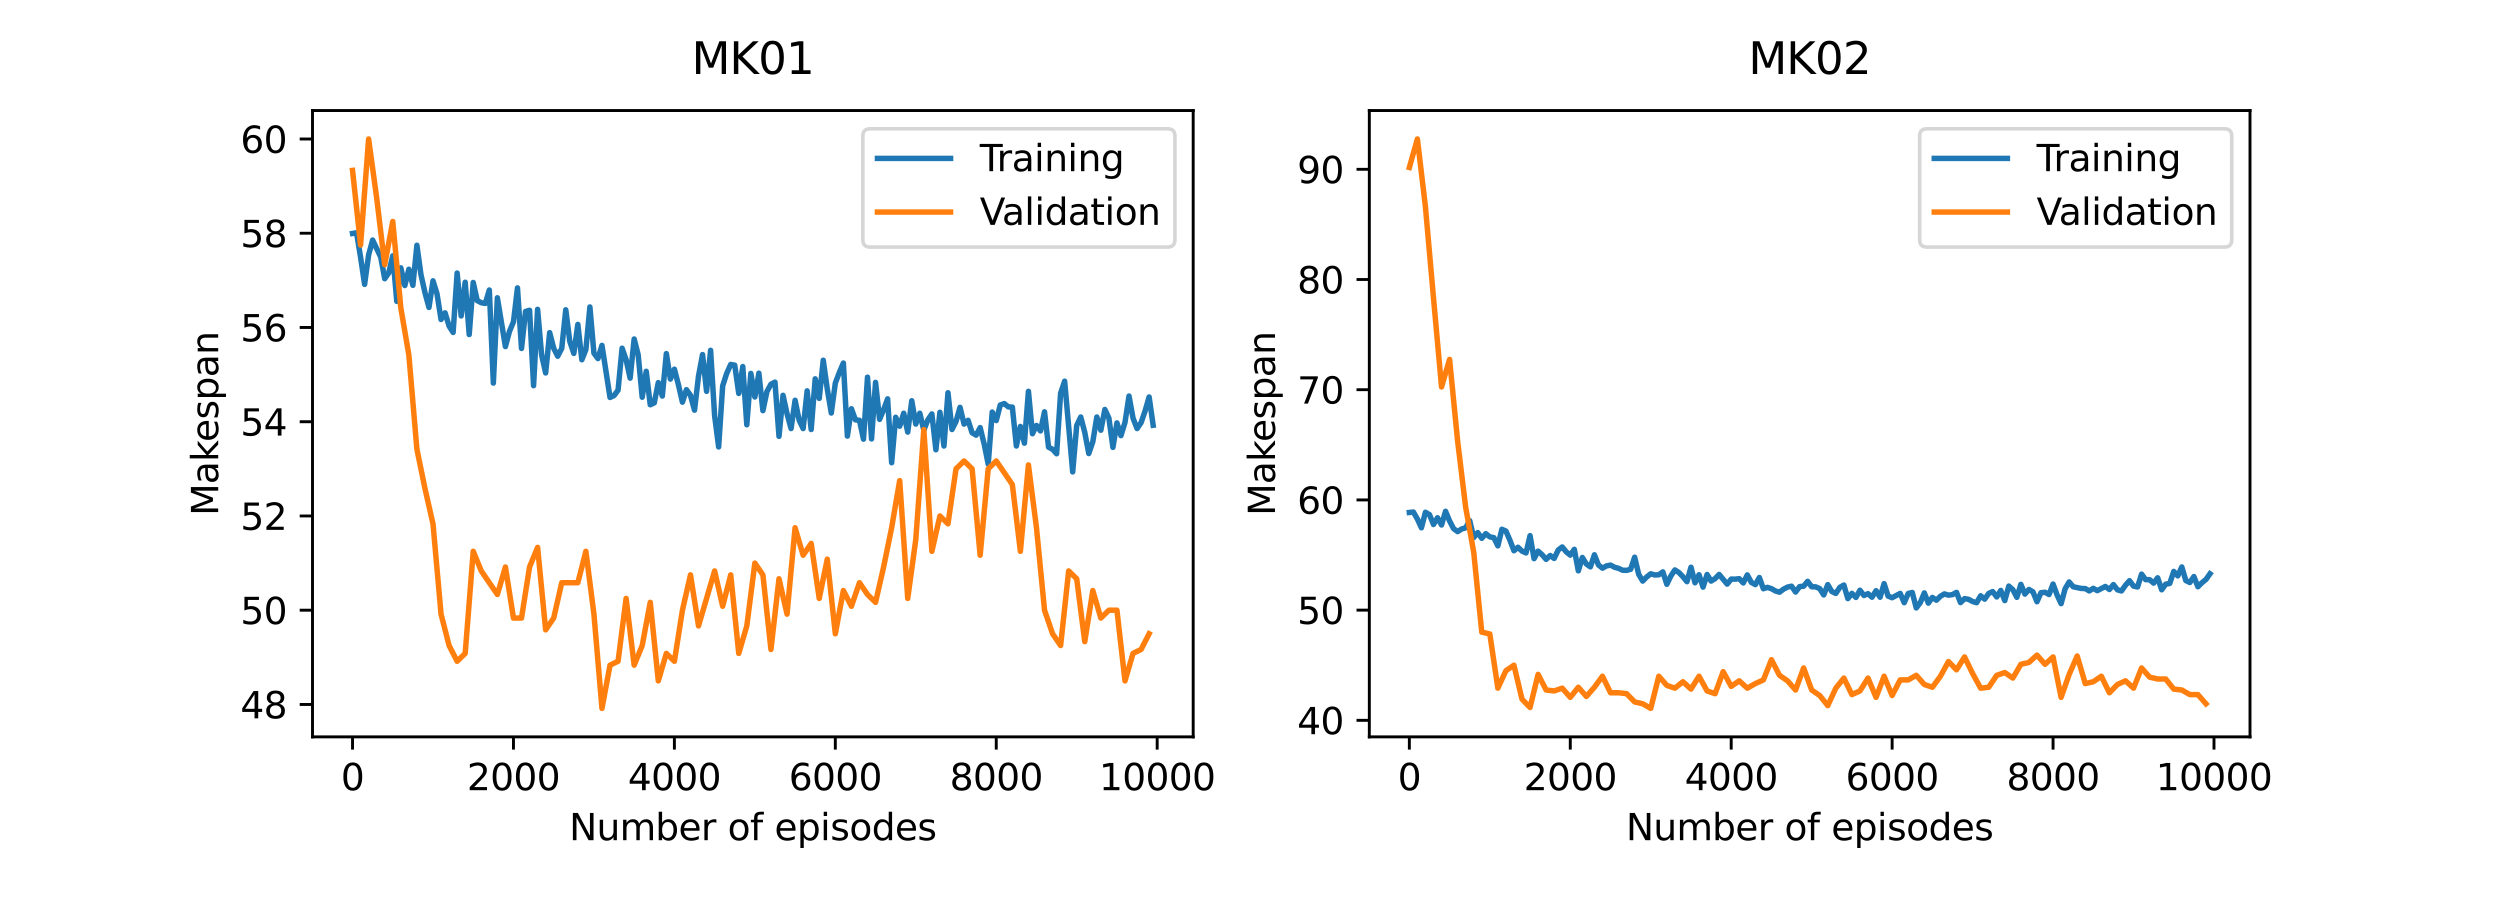 <?xml version="1.0" encoding="utf-8" standalone="no"?>
<!DOCTYPE svg PUBLIC "-//W3C//DTD SVG 1.1//EN"
  "http://www.w3.org/Graphics/SVG/1.1/DTD/svg11.dtd">
<svg xmlns:xlink="http://www.w3.org/1999/xlink" width="684pt" height="252pt" viewBox="0 0 684 252" xmlns="http://www.w3.org/2000/svg" version="1.1">
 <defs>
  <style type="text/css">*{stroke-linejoin: round; stroke-linecap: butt}</style>
 </defs>
 <g id="figure_1">
  <g id="patch_1">
   <path d="M 0 252 
L 684 252 
L 684 0 
L 0 0 
z
" style="fill: #ffffff"/>
  </g>
  <g id="axes_1">
   <g id="patch_2">
    <path d="M 85.5 201.6 
L 326.455 201.6 
L 326.455 30.24 
L 85.5 30.24 
z
" style="fill: #ffffff"/>
   </g>
   <g id="matplotlib.axis_1">
    <g id="xtick_1">
     <g id="line2d_1">
      <defs>
       <path id="me120a523eb" d="M 0 0 
L 0 3.5 
" style="stroke: #000000; stroke-width: 0.8"/>
      </defs>
      <g>
       <use xlink:href="#me120a523eb" x="96.452" y="201.6" style="stroke: #000000; stroke-width: 0.8"/>
      </g>
     </g>
     <g id="text_1">
      <!-- 0 -->
      <g transform="translate(93.271 216.198)scale(0.1 -0.1)">
       <defs>
        <path id="DejaVuSans-30" d="M 2034 4250 
Q 1547 4250 1301 3770 
Q 1056 3291 1056 2328 
Q 1056 1369 1301 889 
Q 1547 409 2034 409 
Q 2525 409 2770 889 
Q 3016 1369 3016 2328 
Q 3016 3291 2770 3770 
Q 2525 4250 2034 4250 
z
M 2034 4750 
Q 2819 4750 3233 4129 
Q 3647 3509 3647 2328 
Q 3647 1150 3233 529 
Q 2819 -91 2034 -91 
Q 1250 -91 836 529 
Q 422 1150 422 2328 
Q 422 3509 836 4129 
Q 1250 4750 2034 4750 
z
" transform="scale(0.016)"/>
       </defs>
       <use xlink:href="#DejaVuSans-30"/>
      </g>
     </g>
    </g>
    <g id="xtick_2">
     <g id="line2d_2">
      <g>
       <use xlink:href="#me120a523eb" x="140.483" y="201.6" style="stroke: #000000; stroke-width: 0.8"/>
      </g>
     </g>
     <g id="text_2">
      <!-- 2000 -->
      <g transform="translate(127.758 216.198)scale(0.1 -0.1)">
       <defs>
        <path id="DejaVuSans-32" d="M 1228 531 
L 3431 531 
L 3431 0 
L 469 0 
L 469 531 
Q 828 903 1448 1529 
Q 2069 2156 2228 2338 
Q 2531 2678 2651 2914 
Q 2772 3150 2772 3378 
Q 2772 3750 2511 3984 
Q 2250 4219 1831 4219 
Q 1534 4219 1204 4116 
Q 875 4013 500 3803 
L 500 4441 
Q 881 4594 1212 4672 
Q 1544 4750 1819 4750 
Q 2544 4750 2975 4387 
Q 3406 4025 3406 3419 
Q 3406 3131 3298 2873 
Q 3191 2616 2906 2266 
Q 2828 2175 2409 1742 
Q 1991 1309 1228 531 
z
" transform="scale(0.016)"/>
       </defs>
       <use xlink:href="#DejaVuSans-32"/>
       <use xlink:href="#DejaVuSans-30" x="63.623"/>
       <use xlink:href="#DejaVuSans-30" x="127.246"/>
       <use xlink:href="#DejaVuSans-30" x="190.869"/>
      </g>
     </g>
    </g>
    <g id="xtick_3">
     <g id="line2d_3">
      <g>
       <use xlink:href="#me120a523eb" x="184.513" y="201.6" style="stroke: #000000; stroke-width: 0.8"/>
      </g>
     </g>
     <g id="text_3">
      <!-- 4000 -->
      <g transform="translate(171.788 216.198)scale(0.1 -0.1)">
       <defs>
        <path id="DejaVuSans-34" d="M 2419 4116 
L 825 1625 
L 2419 1625 
L 2419 4116 
z
M 2253 4666 
L 3047 4666 
L 3047 1625 
L 3713 1625 
L 3713 1100 
L 3047 1100 
L 3047 0 
L 2419 0 
L 2419 1100 
L 313 1100 
L 313 1709 
L 2253 4666 
z
" transform="scale(0.016)"/>
       </defs>
       <use xlink:href="#DejaVuSans-34"/>
       <use xlink:href="#DejaVuSans-30" x="63.623"/>
       <use xlink:href="#DejaVuSans-30" x="127.246"/>
       <use xlink:href="#DejaVuSans-30" x="190.869"/>
      </g>
     </g>
    </g>
    <g id="xtick_4">
     <g id="line2d_4">
      <g>
       <use xlink:href="#me120a523eb" x="228.543" y="201.6" style="stroke: #000000; stroke-width: 0.8"/>
      </g>
     </g>
     <g id="text_4">
      <!-- 6000 -->
      <g transform="translate(215.818 216.198)scale(0.1 -0.1)">
       <defs>
        <path id="DejaVuSans-36" d="M 2113 2584 
Q 1688 2584 1439 2293 
Q 1191 2003 1191 1497 
Q 1191 994 1439 701 
Q 1688 409 2113 409 
Q 2538 409 2786 701 
Q 3034 994 3034 1497 
Q 3034 2003 2786 2293 
Q 2538 2584 2113 2584 
z
M 3366 4563 
L 3366 3988 
Q 3128 4100 2886 4159 
Q 2644 4219 2406 4219 
Q 1781 4219 1451 3797 
Q 1122 3375 1075 2522 
Q 1259 2794 1537 2939 
Q 1816 3084 2150 3084 
Q 2853 3084 3261 2657 
Q 3669 2231 3669 1497 
Q 3669 778 3244 343 
Q 2819 -91 2113 -91 
Q 1303 -91 875 529 
Q 447 1150 447 2328 
Q 447 3434 972 4092 
Q 1497 4750 2381 4750 
Q 2619 4750 2861 4703 
Q 3103 4656 3366 4563 
z
" transform="scale(0.016)"/>
       </defs>
       <use xlink:href="#DejaVuSans-36"/>
       <use xlink:href="#DejaVuSans-30" x="63.623"/>
       <use xlink:href="#DejaVuSans-30" x="127.246"/>
       <use xlink:href="#DejaVuSans-30" x="190.869"/>
      </g>
     </g>
    </g>
    <g id="xtick_5">
     <g id="line2d_5">
      <g>
       <use xlink:href="#me120a523eb" x="272.573" y="201.6" style="stroke: #000000; stroke-width: 0.8"/>
      </g>
     </g>
     <g id="text_5">
      <!-- 8000 -->
      <g transform="translate(259.848 216.198)scale(0.1 -0.1)">
       <defs>
        <path id="DejaVuSans-38" d="M 2034 2216 
Q 1584 2216 1326 1975 
Q 1069 1734 1069 1313 
Q 1069 891 1326 650 
Q 1584 409 2034 409 
Q 2484 409 2743 651 
Q 3003 894 3003 1313 
Q 3003 1734 2745 1975 
Q 2488 2216 2034 2216 
z
M 1403 2484 
Q 997 2584 770 2862 
Q 544 3141 544 3541 
Q 544 4100 942 4425 
Q 1341 4750 2034 4750 
Q 2731 4750 3128 4425 
Q 3525 4100 3525 3541 
Q 3525 3141 3298 2862 
Q 3072 2584 2669 2484 
Q 3125 2378 3379 2068 
Q 3634 1759 3634 1313 
Q 3634 634 3220 271 
Q 2806 -91 2034 -91 
Q 1263 -91 848 271 
Q 434 634 434 1313 
Q 434 1759 690 2068 
Q 947 2378 1403 2484 
z
M 1172 3481 
Q 1172 3119 1398 2916 
Q 1625 2713 2034 2713 
Q 2441 2713 2670 2916 
Q 2900 3119 2900 3481 
Q 2900 3844 2670 4047 
Q 2441 4250 2034 4250 
Q 1625 4250 1398 4047 
Q 1172 3844 1172 3481 
z
" transform="scale(0.016)"/>
       </defs>
       <use xlink:href="#DejaVuSans-38"/>
       <use xlink:href="#DejaVuSans-30" x="63.623"/>
       <use xlink:href="#DejaVuSans-30" x="127.246"/>
       <use xlink:href="#DejaVuSans-30" x="190.869"/>
      </g>
     </g>
    </g>
    <g id="xtick_6">
     <g id="line2d_6">
      <g>
       <use xlink:href="#me120a523eb" x="316.603" y="201.6" style="stroke: #000000; stroke-width: 0.8"/>
      </g>
     </g>
     <g id="text_6">
      <!-- 10000 -->
      <g transform="translate(300.697 216.198)scale(0.1 -0.1)">
       <defs>
        <path id="DejaVuSans-31" d="M 794 531 
L 1825 531 
L 1825 4091 
L 703 3866 
L 703 4441 
L 1819 4666 
L 2450 4666 
L 2450 531 
L 3481 531 
L 3481 0 
L 794 0 
L 794 531 
z
" transform="scale(0.016)"/>
       </defs>
       <use xlink:href="#DejaVuSans-31"/>
       <use xlink:href="#DejaVuSans-30" x="63.623"/>
       <use xlink:href="#DejaVuSans-30" x="127.246"/>
       <use xlink:href="#DejaVuSans-30" x="190.869"/>
       <use xlink:href="#DejaVuSans-30" x="254.492"/>
      </g>
     </g>
    </g>
    <g id="text_7">
     <!-- Number of episodes -->
     <g transform="translate(155.734 229.877)scale(0.1 -0.1)">
      <defs>
       <path id="DejaVuSans-4e" d="M 628 4666 
L 1478 4666 
L 3547 763 
L 3547 4666 
L 4159 4666 
L 4159 0 
L 3309 0 
L 1241 3903 
L 1241 0 
L 628 0 
L 628 4666 
z
" transform="scale(0.016)"/>
       <path id="DejaVuSans-75" d="M 544 1381 
L 544 3500 
L 1119 3500 
L 1119 1403 
Q 1119 906 1312 657 
Q 1506 409 1894 409 
Q 2359 409 2629 706 
Q 2900 1003 2900 1516 
L 2900 3500 
L 3475 3500 
L 3475 0 
L 2900 0 
L 2900 538 
Q 2691 219 2414 64 
Q 2138 -91 1772 -91 
Q 1169 -91 856 284 
Q 544 659 544 1381 
z
M 1991 3584 
L 1991 3584 
z
" transform="scale(0.016)"/>
       <path id="DejaVuSans-6d" d="M 3328 2828 
Q 3544 3216 3844 3400 
Q 4144 3584 4550 3584 
Q 5097 3584 5394 3201 
Q 5691 2819 5691 2113 
L 5691 0 
L 5113 0 
L 5113 2094 
Q 5113 2597 4934 2840 
Q 4756 3084 4391 3084 
Q 3944 3084 3684 2787 
Q 3425 2491 3425 1978 
L 3425 0 
L 2847 0 
L 2847 2094 
Q 2847 2600 2669 2842 
Q 2491 3084 2119 3084 
Q 1678 3084 1418 2786 
Q 1159 2488 1159 1978 
L 1159 0 
L 581 0 
L 581 3500 
L 1159 3500 
L 1159 2956 
Q 1356 3278 1631 3431 
Q 1906 3584 2284 3584 
Q 2666 3584 2933 3390 
Q 3200 3197 3328 2828 
z
" transform="scale(0.016)"/>
       <path id="DejaVuSans-62" d="M 3116 1747 
Q 3116 2381 2855 2742 
Q 2594 3103 2138 3103 
Q 1681 3103 1420 2742 
Q 1159 2381 1159 1747 
Q 1159 1113 1420 752 
Q 1681 391 2138 391 
Q 2594 391 2855 752 
Q 3116 1113 3116 1747 
z
M 1159 2969 
Q 1341 3281 1617 3432 
Q 1894 3584 2278 3584 
Q 2916 3584 3314 3078 
Q 3713 2572 3713 1747 
Q 3713 922 3314 415 
Q 2916 -91 2278 -91 
Q 1894 -91 1617 61 
Q 1341 213 1159 525 
L 1159 0 
L 581 0 
L 581 4863 
L 1159 4863 
L 1159 2969 
z
" transform="scale(0.016)"/>
       <path id="DejaVuSans-65" d="M 3597 1894 
L 3597 1613 
L 953 1613 
Q 991 1019 1311 708 
Q 1631 397 2203 397 
Q 2534 397 2845 478 
Q 3156 559 3463 722 
L 3463 178 
Q 3153 47 2828 -22 
Q 2503 -91 2169 -91 
Q 1331 -91 842 396 
Q 353 884 353 1716 
Q 353 2575 817 3079 
Q 1281 3584 2069 3584 
Q 2775 3584 3186 3129 
Q 3597 2675 3597 1894 
z
M 3022 2063 
Q 3016 2534 2758 2815 
Q 2500 3097 2075 3097 
Q 1594 3097 1305 2825 
Q 1016 2553 972 2059 
L 3022 2063 
z
" transform="scale(0.016)"/>
       <path id="DejaVuSans-72" d="M 2631 2963 
Q 2534 3019 2420 3045 
Q 2306 3072 2169 3072 
Q 1681 3072 1420 2755 
Q 1159 2438 1159 1844 
L 1159 0 
L 581 0 
L 581 3500 
L 1159 3500 
L 1159 2956 
Q 1341 3275 1631 3429 
Q 1922 3584 2338 3584 
Q 2397 3584 2469 3576 
Q 2541 3569 2628 3553 
L 2631 2963 
z
" transform="scale(0.016)"/>
       <path id="DejaVuSans-20" transform="scale(0.016)"/>
       <path id="DejaVuSans-6f" d="M 1959 3097 
Q 1497 3097 1228 2736 
Q 959 2375 959 1747 
Q 959 1119 1226 758 
Q 1494 397 1959 397 
Q 2419 397 2687 759 
Q 2956 1122 2956 1747 
Q 2956 2369 2687 2733 
Q 2419 3097 1959 3097 
z
M 1959 3584 
Q 2709 3584 3137 3096 
Q 3566 2609 3566 1747 
Q 3566 888 3137 398 
Q 2709 -91 1959 -91 
Q 1206 -91 779 398 
Q 353 888 353 1747 
Q 353 2609 779 3096 
Q 1206 3584 1959 3584 
z
" transform="scale(0.016)"/>
       <path id="DejaVuSans-66" d="M 2375 4863 
L 2375 4384 
L 1825 4384 
Q 1516 4384 1395 4259 
Q 1275 4134 1275 3809 
L 1275 3500 
L 2222 3500 
L 2222 3053 
L 1275 3053 
L 1275 0 
L 697 0 
L 697 3053 
L 147 3053 
L 147 3500 
L 697 3500 
L 697 3744 
Q 697 4328 969 4595 
Q 1241 4863 1831 4863 
L 2375 4863 
z
" transform="scale(0.016)"/>
       <path id="DejaVuSans-70" d="M 1159 525 
L 1159 -1331 
L 581 -1331 
L 581 3500 
L 1159 3500 
L 1159 2969 
Q 1341 3281 1617 3432 
Q 1894 3584 2278 3584 
Q 2916 3584 3314 3078 
Q 3713 2572 3713 1747 
Q 3713 922 3314 415 
Q 2916 -91 2278 -91 
Q 1894 -91 1617 61 
Q 1341 213 1159 525 
z
M 3116 1747 
Q 3116 2381 2855 2742 
Q 2594 3103 2138 3103 
Q 1681 3103 1420 2742 
Q 1159 2381 1159 1747 
Q 1159 1113 1420 752 
Q 1681 391 2138 391 
Q 2594 391 2855 752 
Q 3116 1113 3116 1747 
z
" transform="scale(0.016)"/>
       <path id="DejaVuSans-69" d="M 603 3500 
L 1178 3500 
L 1178 0 
L 603 0 
L 603 3500 
z
M 603 4863 
L 1178 4863 
L 1178 4134 
L 603 4134 
L 603 4863 
z
" transform="scale(0.016)"/>
       <path id="DejaVuSans-73" d="M 2834 3397 
L 2834 2853 
Q 2591 2978 2328 3040 
Q 2066 3103 1784 3103 
Q 1356 3103 1142 2972 
Q 928 2841 928 2578 
Q 928 2378 1081 2264 
Q 1234 2150 1697 2047 
L 1894 2003 
Q 2506 1872 2764 1633 
Q 3022 1394 3022 966 
Q 3022 478 2636 193 
Q 2250 -91 1575 -91 
Q 1294 -91 989 -36 
Q 684 19 347 128 
L 347 722 
Q 666 556 975 473 
Q 1284 391 1588 391 
Q 1994 391 2212 530 
Q 2431 669 2431 922 
Q 2431 1156 2273 1281 
Q 2116 1406 1581 1522 
L 1381 1569 
Q 847 1681 609 1914 
Q 372 2147 372 2553 
Q 372 3047 722 3315 
Q 1072 3584 1716 3584 
Q 2034 3584 2315 3537 
Q 2597 3491 2834 3397 
z
" transform="scale(0.016)"/>
       <path id="DejaVuSans-64" d="M 2906 2969 
L 2906 4863 
L 3481 4863 
L 3481 0 
L 2906 0 
L 2906 525 
Q 2725 213 2448 61 
Q 2172 -91 1784 -91 
Q 1150 -91 751 415 
Q 353 922 353 1747 
Q 353 2572 751 3078 
Q 1150 3584 1784 3584 
Q 2172 3584 2448 3432 
Q 2725 3281 2906 2969 
z
M 947 1747 
Q 947 1113 1208 752 
Q 1469 391 1925 391 
Q 2381 391 2643 752 
Q 2906 1113 2906 1747 
Q 2906 2381 2643 2742 
Q 2381 3103 1925 3103 
Q 1469 3103 1208 2742 
Q 947 2381 947 1747 
z
" transform="scale(0.016)"/>
      </defs>
      <use xlink:href="#DejaVuSans-4e"/>
      <use xlink:href="#DejaVuSans-75" x="74.805"/>
      <use xlink:href="#DejaVuSans-6d" x="138.184"/>
      <use xlink:href="#DejaVuSans-62" x="235.596"/>
      <use xlink:href="#DejaVuSans-65" x="299.072"/>
      <use xlink:href="#DejaVuSans-72" x="360.596"/>
      <use xlink:href="#DejaVuSans-20" x="401.709"/>
      <use xlink:href="#DejaVuSans-6f" x="433.496"/>
      <use xlink:href="#DejaVuSans-66" x="494.678"/>
      <use xlink:href="#DejaVuSans-20" x="529.883"/>
      <use xlink:href="#DejaVuSans-65" x="561.67"/>
      <use xlink:href="#DejaVuSans-70" x="623.193"/>
      <use xlink:href="#DejaVuSans-69" x="686.67"/>
      <use xlink:href="#DejaVuSans-73" x="714.453"/>
      <use xlink:href="#DejaVuSans-6f" x="766.553"/>
      <use xlink:href="#DejaVuSans-64" x="827.734"/>
      <use xlink:href="#DejaVuSans-65" x="891.211"/>
      <use xlink:href="#DejaVuSans-73" x="952.734"/>
     </g>
    </g>
   </g>
   <g id="matplotlib.axis_2">
    <g id="ytick_1">
     <g id="line2d_7">
      <defs>
       <path id="mbd7e3e3f60" d="M 0 0 
L -3.5 0 
" style="stroke: #000000; stroke-width: 0.8"/>
      </defs>
      <g>
       <use xlink:href="#mbd7e3e3f60" x="85.5" y="192.737" style="stroke: #000000; stroke-width: 0.8"/>
      </g>
     </g>
     <g id="text_8">
      <!-- 48 -->
      <g transform="translate(65.775 196.536)scale(0.1 -0.1)">
       <use xlink:href="#DejaVuSans-34"/>
       <use xlink:href="#DejaVuSans-38" x="63.623"/>
      </g>
     </g>
    </g>
    <g id="ytick_2">
     <g id="line2d_8">
      <g>
       <use xlink:href="#mbd7e3e3f60" x="85.5" y="166.952" style="stroke: #000000; stroke-width: 0.8"/>
      </g>
     </g>
     <g id="text_9">
      <!-- 50 -->
      <g transform="translate(65.775 170.751)scale(0.1 -0.1)">
       <defs>
        <path id="DejaVuSans-35" d="M 691 4666 
L 3169 4666 
L 3169 4134 
L 1269 4134 
L 1269 2991 
Q 1406 3038 1543 3061 
Q 1681 3084 1819 3084 
Q 2600 3084 3056 2656 
Q 3513 2228 3513 1497 
Q 3513 744 3044 326 
Q 2575 -91 1722 -91 
Q 1428 -91 1123 -41 
Q 819 9 494 109 
L 494 744 
Q 775 591 1075 516 
Q 1375 441 1709 441 
Q 2250 441 2565 725 
Q 2881 1009 2881 1497 
Q 2881 1984 2565 2268 
Q 2250 2553 1709 2553 
Q 1456 2553 1204 2497 
Q 953 2441 691 2322 
L 691 4666 
z
" transform="scale(0.016)"/>
       </defs>
       <use xlink:href="#DejaVuSans-35"/>
       <use xlink:href="#DejaVuSans-30" x="63.623"/>
      </g>
     </g>
    </g>
    <g id="ytick_3">
     <g id="line2d_9">
      <g>
       <use xlink:href="#mbd7e3e3f60" x="85.5" y="141.167" style="stroke: #000000; stroke-width: 0.8"/>
      </g>
     </g>
     <g id="text_10">
      <!-- 52 -->
      <g transform="translate(65.775 144.967)scale(0.1 -0.1)">
       <use xlink:href="#DejaVuSans-35"/>
       <use xlink:href="#DejaVuSans-32" x="63.623"/>
      </g>
     </g>
    </g>
    <g id="ytick_4">
     <g id="line2d_10">
      <g>
       <use xlink:href="#mbd7e3e3f60" x="85.5" y="115.383" style="stroke: #000000; stroke-width: 0.8"/>
      </g>
     </g>
     <g id="text_11">
      <!-- 54 -->
      <g transform="translate(65.775 119.182)scale(0.1 -0.1)">
       <use xlink:href="#DejaVuSans-35"/>
       <use xlink:href="#DejaVuSans-34" x="63.623"/>
      </g>
     </g>
    </g>
    <g id="ytick_5">
     <g id="line2d_11">
      <g>
       <use xlink:href="#mbd7e3e3f60" x="85.5" y="89.598" style="stroke: #000000; stroke-width: 0.8"/>
      </g>
     </g>
     <g id="text_12">
      <!-- 56 -->
      <g transform="translate(65.775 93.397)scale(0.1 -0.1)">
       <use xlink:href="#DejaVuSans-35"/>
       <use xlink:href="#DejaVuSans-36" x="63.623"/>
      </g>
     </g>
    </g>
    <g id="ytick_6">
     <g id="line2d_12">
      <g>
       <use xlink:href="#mbd7e3e3f60" x="85.5" y="63.814" style="stroke: #000000; stroke-width: 0.8"/>
      </g>
     </g>
     <g id="text_13">
      <!-- 58 -->
      <g transform="translate(65.775 67.613)scale(0.1 -0.1)">
       <use xlink:href="#DejaVuSans-35"/>
       <use xlink:href="#DejaVuSans-38" x="63.623"/>
      </g>
     </g>
    </g>
    <g id="ytick_7">
     <g id="line2d_13">
      <g>
       <use xlink:href="#mbd7e3e3f60" x="85.5" y="38.029" style="stroke: #000000; stroke-width: 0.8"/>
      </g>
     </g>
     <g id="text_14">
      <!-- 60 -->
      <g transform="translate(65.775 41.828)scale(0.1 -0.1)">
       <use xlink:href="#DejaVuSans-36"/>
       <use xlink:href="#DejaVuSans-30" x="63.623"/>
      </g>
     </g>
    </g>
    <g id="text_15">
     <!-- Makespan -->
     <g transform="translate(59.695 141.1)rotate(-90)scale(0.1 -0.1)">
      <defs>
       <path id="DejaVuSans-4d" d="M 628 4666 
L 1569 4666 
L 2759 1491 
L 3956 4666 
L 4897 4666 
L 4897 0 
L 4281 0 
L 4281 4097 
L 3078 897 
L 2444 897 
L 1241 4097 
L 1241 0 
L 628 0 
L 628 4666 
z
" transform="scale(0.016)"/>
       <path id="DejaVuSans-61" d="M 2194 1759 
Q 1497 1759 1228 1600 
Q 959 1441 959 1056 
Q 959 750 1161 570 
Q 1363 391 1709 391 
Q 2188 391 2477 730 
Q 2766 1069 2766 1631 
L 2766 1759 
L 2194 1759 
z
M 3341 1997 
L 3341 0 
L 2766 0 
L 2766 531 
Q 2569 213 2275 61 
Q 1981 -91 1556 -91 
Q 1019 -91 701 211 
Q 384 513 384 1019 
Q 384 1609 779 1909 
Q 1175 2209 1959 2209 
L 2766 2209 
L 2766 2266 
Q 2766 2663 2505 2880 
Q 2244 3097 1772 3097 
Q 1472 3097 1187 3025 
Q 903 2953 641 2809 
L 641 3341 
Q 956 3463 1253 3523 
Q 1550 3584 1831 3584 
Q 2591 3584 2966 3190 
Q 3341 2797 3341 1997 
z
" transform="scale(0.016)"/>
       <path id="DejaVuSans-6b" d="M 581 4863 
L 1159 4863 
L 1159 1991 
L 2875 3500 
L 3609 3500 
L 1753 1863 
L 3688 0 
L 2938 0 
L 1159 1709 
L 1159 0 
L 581 0 
L 581 4863 
z
" transform="scale(0.016)"/>
       <path id="DejaVuSans-6e" d="M 3513 2113 
L 3513 0 
L 2938 0 
L 2938 2094 
Q 2938 2591 2744 2837 
Q 2550 3084 2163 3084 
Q 1697 3084 1428 2787 
Q 1159 2491 1159 1978 
L 1159 0 
L 581 0 
L 581 3500 
L 1159 3500 
L 1159 2956 
Q 1366 3272 1645 3428 
Q 1925 3584 2291 3584 
Q 2894 3584 3203 3211 
Q 3513 2838 3513 2113 
z
" transform="scale(0.016)"/>
      </defs>
      <use xlink:href="#DejaVuSans-4d"/>
      <use xlink:href="#DejaVuSans-61" x="86.279"/>
      <use xlink:href="#DejaVuSans-6b" x="147.559"/>
      <use xlink:href="#DejaVuSans-65" x="201.844"/>
      <use xlink:href="#DejaVuSans-73" x="263.367"/>
      <use xlink:href="#DejaVuSans-70" x="315.467"/>
      <use xlink:href="#DejaVuSans-61" x="378.943"/>
      <use xlink:href="#DejaVuSans-6e" x="440.223"/>
     </g>
    </g>
   </g>
   <g id="line2d_14">
    <path d="M 96.452 63.878 
L 97.553 63.685 
L 98.654 70.389 
L 99.755 77.802 
L 100.855 69.744 
L 101.956 65.683 
L 104.158 70.324 
L 105.258 76.255 
L 106.359 74.643 
L 107.46 70.002 
L 108.561 82.443 
L 109.662 73.29 
L 110.762 78.124 
L 111.863 73.676 
L 112.964 78.06 
L 114.065 67.101 
L 115.165 75.094 
L 116.266 80.058 
L 117.367 84.119 
L 118.468 76.835 
L 119.568 80.38 
L 120.669 87.407 
L 121.77 85.602 
L 122.871 89.211 
L 123.971 90.952 
L 125.072 74.708 
L 126.173 86.44 
L 127.274 77.222 
L 128.374 91.532 
L 129.475 77.286 
L 130.576 82.25 
L 131.677 82.83 
L 132.777 83.023 
L 133.878 79.349 
L 134.979 104.811 
L 136.08 81.476 
L 138.281 94.82 
L 139.382 90.694 
L 140.483 88.051 
L 141.583 78.769 
L 142.684 95.335 
L 143.785 85.215 
L 144.886 84.893 
L 145.986 105.52 
L 147.087 84.635 
L 148.188 97.14 
L 149.289 102.039 
L 150.389 91.016 
L 151.49 95.271 
L 152.591 97.463 
L 153.692 95.335 
L 154.792 84.764 
L 155.893 93.401 
L 156.994 96.689 
L 158.095 88.76 
L 159.195 98.429 
L 160.296 95.658 
L 161.397 83.99 
L 162.498 96.625 
L 163.598 98.107 
L 164.699 94.497 
L 166.901 108.743 
L 168.001 108.228 
L 169.102 106.745 
L 170.203 95.271 
L 171.304 98.429 
L 172.404 103.457 
L 173.505 92.757 
L 174.606 97.076 
L 175.707 108.679 
L 176.807 101.588 
L 177.908 110.742 
L 179.009 110.226 
L 180.11 104.682 
L 181.21 108.357 
L 182.311 96.753 
L 183.412 103.715 
L 184.513 101.008 
L 185.613 105.262 
L 186.714 110.033 
L 187.815 106.616 
L 188.916 108.163 
L 190.016 112.224 
L 191.117 102.877 
L 192.218 97.011 
L 193.319 107.067 
L 194.419 95.851 
L 195.52 113.771 
L 196.621 122.28 
L 197.722 105.585 
L 198.822 102.168 
L 199.923 99.719 
L 201.024 99.912 
L 202.125 107.647 
L 203.225 100.299 
L 204.326 116.221 
L 205.427 102.168 
L 206.528 108.614 
L 207.628 102.104 
L 208.729 112.353 
L 209.83 107.132 
L 210.931 105.133 
L 212.031 104.553 
L 213.132 119.379 
L 214.233 108.163 
L 215.334 113.191 
L 216.434 117.252 
L 217.535 109.517 
L 218.636 114.932 
L 219.737 117.252 
L 220.837 106.938 
L 221.938 117.51 
L 223.039 103.651 
L 224.14 109.001 
L 225.24 98.558 
L 226.341 106.423 
L 227.442 112.998 
L 228.543 104.811 
L 229.643 101.91 
L 230.744 99.332 
L 231.845 119.315 
L 232.946 111.837 
L 234.046 114.867 
L 235.147 114.996 
L 236.248 120.153 
L 237.349 103.2 
L 238.449 120.089 
L 239.55 104.618 
L 240.651 114.738 
L 241.752 112.095 
L 242.852 109.13 
L 243.953 126.599 
L 245.054 114.158 
L 246.155 116.608 
L 247.255 113.062 
L 248.356 118.219 
L 249.457 109.646 
L 250.558 116.027 
L 251.658 113.062 
L 252.759 117.703 
L 253.86 114.867 
L 254.961 113.256 
L 256.061 123.054 
L 257.162 112.804 
L 258.263 122.022 
L 259.364 107.454 
L 260.464 117.51 
L 261.565 115.318 
L 262.666 111.451 
L 263.767 116.027 
L 264.867 114.996 
L 265.968 118.413 
L 267.069 119.057 
L 268.17 116.994 
L 269.27 121.507 
L 270.371 126.986 
L 271.472 112.74 
L 272.573 115.061 
L 273.674 110.806 
L 274.774 110.419 
L 275.875 111.322 
L 276.976 111.386 
L 278.077 122.022 
L 279.177 116.672 
L 280.278 121.249 
L 281.379 107.067 
L 282.48 118.67 
L 283.58 116.414 
L 284.681 117.897 
L 285.782 112.675 
L 286.883 122.345 
L 287.983 122.925 
L 289.084 124.15 
L 290.185 107.583 
L 291.286 104.295 
L 293.487 129.113 
L 294.588 116.414 
L 295.689 114.094 
L 296.789 118.284 
L 297.89 124.085 
L 298.991 120.862 
L 300.092 114.094 
L 301.192 117.703 
L 302.293 112.031 
L 303.394 114.416 
L 304.495 122.409 
L 305.595 115.705 
L 306.696 119.186 
L 307.797 115.576 
L 308.898 108.357 
L 309.998 114.416 
L 311.099 117.252 
L 312.2 115.641 
L 313.301 112.418 
L 314.401 108.614 
L 315.502 116.35 
L 315.502 116.35 
" clip-path="url(#pd57bdb0cc7)" style="fill: none; stroke: #1f77b4; stroke-width: 1.5; stroke-linecap: square"/>
   </g>
   <g id="line2d_15">
    <path d="M 96.452 46.624 
L 98.654 67.037 
L 100.855 38.029 
L 103.057 54.144 
L 105.258 72.409 
L 107.46 60.591 
L 109.662 84.226 
L 111.863 97.119 
L 114.065 122.903 
L 116.266 133.647 
L 118.468 143.316 
L 120.669 168.026 
L 122.871 176.621 
L 125.072 180.919 
L 127.274 178.77 
L 129.475 150.837 
L 131.677 156.208 
L 133.878 159.432 
L 136.08 162.655 
L 138.281 155.134 
L 140.483 169.101 
L 142.684 169.101 
L 144.886 155.134 
L 147.087 149.762 
L 149.289 172.324 
L 151.49 169.101 
L 153.692 159.432 
L 155.893 159.432 
L 158.095 159.432 
L 160.296 150.837 
L 162.498 168.026 
L 164.699 193.811 
L 166.901 181.993 
L 169.102 180.919 
L 171.304 163.729 
L 173.505 181.993 
L 175.707 176.621 
L 177.908 164.803 
L 180.11 186.29 
L 182.311 178.77 
L 184.513 180.919 
L 186.714 166.952 
L 188.916 157.283 
L 191.117 171.249 
L 193.319 163.729 
L 195.52 156.208 
L 197.722 165.878 
L 199.923 157.283 
L 202.125 178.77 
L 204.326 171.249 
L 206.528 154.06 
L 208.729 157.283 
L 210.931 177.696 
L 213.132 158.357 
L 215.334 168.026 
L 217.535 144.39 
L 219.737 151.911 
L 221.938 148.688 
L 224.14 163.729 
L 226.341 152.985 
L 228.543 173.398 
L 230.744 161.58 
L 232.946 165.878 
L 235.147 159.432 
L 237.349 162.655 
L 239.55 164.803 
L 241.752 155.134 
L 243.953 144.39 
L 246.155 131.498 
L 248.356 163.729 
L 250.558 147.614 
L 252.759 117.532 
L 254.961 150.837 
L 257.162 141.167 
L 259.364 143.316 
L 261.565 128.275 
L 263.767 126.126 
L 265.968 128.275 
L 268.17 151.911 
L 270.371 128.275 
L 272.573 126.126 
L 274.774 129.349 
L 276.976 132.573 
L 279.177 150.837 
L 281.379 127.201 
L 283.58 144.39 
L 285.782 166.952 
L 287.983 173.398 
L 290.185 176.621 
L 292.386 156.208 
L 294.588 158.357 
L 296.789 175.547 
L 298.991 161.58 
L 301.192 169.101 
L 303.394 166.952 
L 305.595 166.952 
L 307.797 186.29 
L 309.998 178.77 
L 312.2 177.696 
L 314.401 173.398 
" clip-path="url(#pd57bdb0cc7)" style="fill: none; stroke: #ff7f0e; stroke-width: 1.5; stroke-linecap: square"/>
   </g>
   <g id="patch_3">
    <path d="M 85.5 201.6 
L 85.5 30.24 
" style="fill: none; stroke: #000000; stroke-width: 0.8; stroke-linejoin: miter; stroke-linecap: square"/>
   </g>
   <g id="patch_4">
    <path d="M 326.455 201.6 
L 326.455 30.24 
" style="fill: none; stroke: #000000; stroke-width: 0.8; stroke-linejoin: miter; stroke-linecap: square"/>
   </g>
   <g id="patch_5">
    <path d="M 85.5 201.6 
L 326.455 201.6 
" style="fill: none; stroke: #000000; stroke-width: 0.8; stroke-linejoin: miter; stroke-linecap: square"/>
   </g>
   <g id="patch_6">
    <path d="M 85.5 30.24 
L 326.455 30.24 
" style="fill: none; stroke: #000000; stroke-width: 0.8; stroke-linejoin: miter; stroke-linecap: square"/>
   </g>
   <g id="text_16">
    <!-- MK01 -->
    <g transform="translate(189.231 20.24)scale(0.12 -0.12)">
     <defs>
      <path id="DejaVuSans-4b" d="M 628 4666 
L 1259 4666 
L 1259 2694 
L 3353 4666 
L 4166 4666 
L 1850 2491 
L 4331 0 
L 3500 0 
L 1259 2247 
L 1259 0 
L 628 0 
L 628 4666 
z
" transform="scale(0.016)"/>
     </defs>
     <use xlink:href="#DejaVuSans-4d"/>
     <use xlink:href="#DejaVuSans-4b" x="86.279"/>
     <use xlink:href="#DejaVuSans-30" x="151.855"/>
     <use xlink:href="#DejaVuSans-31" x="215.479"/>
    </g>
   </g>
   <g id="legend_1">
    <g id="patch_7">
     <path d="M 238.073 67.596 
L 319.455 67.596 
Q 321.455 67.596 321.455 65.596 
L 321.455 37.24 
Q 321.455 35.24 319.455 35.24 
L 238.073 35.24 
Q 236.073 35.24 236.073 37.24 
L 236.073 65.596 
Q 236.073 67.596 238.073 67.596 
z
" style="fill: #ffffff; opacity: 0.8; stroke: #cccccc; stroke-linejoin: miter"/>
    </g>
    <g id="line2d_16">
     <path d="M 240.073 43.338 
L 250.073 43.338 
L 260.073 43.338 
" style="fill: none; stroke: #1f77b4; stroke-width: 1.5; stroke-linecap: square"/>
    </g>
    <g id="text_17">
     <!-- Training -->
     <g transform="translate(268.073 46.838)scale(0.1 -0.1)">
      <defs>
       <path id="DejaVuSans-54" d="M -19 4666 
L 3928 4666 
L 3928 4134 
L 2272 4134 
L 2272 0 
L 1638 0 
L 1638 4134 
L -19 4134 
L -19 4666 
z
" transform="scale(0.016)"/>
       <path id="DejaVuSans-67" d="M 2906 1791 
Q 2906 2416 2648 2759 
Q 2391 3103 1925 3103 
Q 1463 3103 1205 2759 
Q 947 2416 947 1791 
Q 947 1169 1205 825 
Q 1463 481 1925 481 
Q 2391 481 2648 825 
Q 2906 1169 2906 1791 
z
M 3481 434 
Q 3481 -459 3084 -895 
Q 2688 -1331 1869 -1331 
Q 1566 -1331 1297 -1286 
Q 1028 -1241 775 -1147 
L 775 -588 
Q 1028 -725 1275 -790 
Q 1522 -856 1778 -856 
Q 2344 -856 2625 -561 
Q 2906 -266 2906 331 
L 2906 616 
Q 2728 306 2450 153 
Q 2172 0 1784 0 
Q 1141 0 747 490 
Q 353 981 353 1791 
Q 353 2603 747 3093 
Q 1141 3584 1784 3584 
Q 2172 3584 2450 3431 
Q 2728 3278 2906 2969 
L 2906 3500 
L 3481 3500 
L 3481 434 
z
" transform="scale(0.016)"/>
      </defs>
      <use xlink:href="#DejaVuSans-54"/>
      <use xlink:href="#DejaVuSans-72" x="46.334"/>
      <use xlink:href="#DejaVuSans-61" x="87.447"/>
      <use xlink:href="#DejaVuSans-69" x="148.727"/>
      <use xlink:href="#DejaVuSans-6e" x="176.51"/>
      <use xlink:href="#DejaVuSans-69" x="239.889"/>
      <use xlink:href="#DejaVuSans-6e" x="267.672"/>
      <use xlink:href="#DejaVuSans-67" x="331.051"/>
     </g>
    </g>
    <g id="line2d_17">
     <path d="M 240.073 58.017 
L 250.073 58.017 
L 260.073 58.017 
" style="fill: none; stroke: #ff7f0e; stroke-width: 1.5; stroke-linecap: square"/>
    </g>
    <g id="text_18">
     <!-- Validation -->
     <g transform="translate(268.073 61.517)scale(0.1 -0.1)">
      <defs>
       <path id="DejaVuSans-56" d="M 1831 0 
L 50 4666 
L 709 4666 
L 2188 738 
L 3669 4666 
L 4325 4666 
L 2547 0 
L 1831 0 
z
" transform="scale(0.016)"/>
       <path id="DejaVuSans-6c" d="M 603 4863 
L 1178 4863 
L 1178 0 
L 603 0 
L 603 4863 
z
" transform="scale(0.016)"/>
       <path id="DejaVuSans-74" d="M 1172 4494 
L 1172 3500 
L 2356 3500 
L 2356 3053 
L 1172 3053 
L 1172 1153 
Q 1172 725 1289 603 
Q 1406 481 1766 481 
L 2356 481 
L 2356 0 
L 1766 0 
Q 1100 0 847 248 
Q 594 497 594 1153 
L 594 3053 
L 172 3053 
L 172 3500 
L 594 3500 
L 594 4494 
L 1172 4494 
z
" transform="scale(0.016)"/>
      </defs>
      <use xlink:href="#DejaVuSans-56"/>
      <use xlink:href="#DejaVuSans-61" x="60.658"/>
      <use xlink:href="#DejaVuSans-6c" x="121.938"/>
      <use xlink:href="#DejaVuSans-69" x="149.721"/>
      <use xlink:href="#DejaVuSans-64" x="177.504"/>
      <use xlink:href="#DejaVuSans-61" x="240.98"/>
      <use xlink:href="#DejaVuSans-74" x="302.26"/>
      <use xlink:href="#DejaVuSans-69" x="341.469"/>
      <use xlink:href="#DejaVuSans-6f" x="369.252"/>
      <use xlink:href="#DejaVuSans-6e" x="430.434"/>
     </g>
    </g>
   </g>
  </g>
  <g id="axes_2">
   <g id="patch_8">
    <path d="M 374.645 201.6 
L 615.6 201.6 
L 615.6 30.24 
L 374.645 30.24 
z
" style="fill: #ffffff"/>
   </g>
   <g id="matplotlib.axis_3">
    <g id="xtick_7">
     <g id="line2d_18">
      <g>
       <use xlink:href="#me120a523eb" x="385.598" y="201.6" style="stroke: #000000; stroke-width: 0.8"/>
      </g>
     </g>
     <g id="text_19">
      <!-- 0 -->
      <g transform="translate(382.417 216.198)scale(0.1 -0.1)">
       <use xlink:href="#DejaVuSans-30"/>
      </g>
     </g>
    </g>
    <g id="xtick_8">
     <g id="line2d_19">
      <g>
       <use xlink:href="#me120a523eb" x="429.628" y="201.6" style="stroke: #000000; stroke-width: 0.8"/>
      </g>
     </g>
     <g id="text_20">
      <!-- 2000 -->
      <g transform="translate(416.903 216.198)scale(0.1 -0.1)">
       <use xlink:href="#DejaVuSans-32"/>
       <use xlink:href="#DejaVuSans-30" x="63.623"/>
       <use xlink:href="#DejaVuSans-30" x="127.246"/>
       <use xlink:href="#DejaVuSans-30" x="190.869"/>
      </g>
     </g>
    </g>
    <g id="xtick_9">
     <g id="line2d_20">
      <g>
       <use xlink:href="#me120a523eb" x="473.658" y="201.6" style="stroke: #000000; stroke-width: 0.8"/>
      </g>
     </g>
     <g id="text_21">
      <!-- 4000 -->
      <g transform="translate(460.933 216.198)scale(0.1 -0.1)">
       <use xlink:href="#DejaVuSans-34"/>
       <use xlink:href="#DejaVuSans-30" x="63.623"/>
       <use xlink:href="#DejaVuSans-30" x="127.246"/>
       <use xlink:href="#DejaVuSans-30" x="190.869"/>
      </g>
     </g>
    </g>
    <g id="xtick_10">
     <g id="line2d_21">
      <g>
       <use xlink:href="#me120a523eb" x="517.688" y="201.6" style="stroke: #000000; stroke-width: 0.8"/>
      </g>
     </g>
     <g id="text_22">
      <!-- 6000 -->
      <g transform="translate(504.963 216.198)scale(0.1 -0.1)">
       <use xlink:href="#DejaVuSans-36"/>
       <use xlink:href="#DejaVuSans-30" x="63.623"/>
       <use xlink:href="#DejaVuSans-30" x="127.246"/>
       <use xlink:href="#DejaVuSans-30" x="190.869"/>
      </g>
     </g>
    </g>
    <g id="xtick_11">
     <g id="line2d_22">
      <g>
       <use xlink:href="#me120a523eb" x="561.718" y="201.6" style="stroke: #000000; stroke-width: 0.8"/>
      </g>
     </g>
     <g id="text_23">
      <!-- 8000 -->
      <g transform="translate(548.993 216.198)scale(0.1 -0.1)">
       <use xlink:href="#DejaVuSans-38"/>
       <use xlink:href="#DejaVuSans-30" x="63.623"/>
       <use xlink:href="#DejaVuSans-30" x="127.246"/>
       <use xlink:href="#DejaVuSans-30" x="190.869"/>
      </g>
     </g>
    </g>
    <g id="xtick_12">
     <g id="line2d_23">
      <g>
       <use xlink:href="#me120a523eb" x="605.748" y="201.6" style="stroke: #000000; stroke-width: 0.8"/>
      </g>
     </g>
     <g id="text_24">
      <!-- 10000 -->
      <g transform="translate(589.842 216.198)scale(0.1 -0.1)">
       <use xlink:href="#DejaVuSans-31"/>
       <use xlink:href="#DejaVuSans-30" x="63.623"/>
       <use xlink:href="#DejaVuSans-30" x="127.246"/>
       <use xlink:href="#DejaVuSans-30" x="190.869"/>
       <use xlink:href="#DejaVuSans-30" x="254.492"/>
      </g>
     </g>
    </g>
    <g id="text_25">
     <!-- Number of episodes -->
     <g transform="translate(444.88 229.877)scale(0.1 -0.1)">
      <use xlink:href="#DejaVuSans-4e"/>
      <use xlink:href="#DejaVuSans-75" x="74.805"/>
      <use xlink:href="#DejaVuSans-6d" x="138.184"/>
      <use xlink:href="#DejaVuSans-62" x="235.596"/>
      <use xlink:href="#DejaVuSans-65" x="299.072"/>
      <use xlink:href="#DejaVuSans-72" x="360.596"/>
      <use xlink:href="#DejaVuSans-20" x="401.709"/>
      <use xlink:href="#DejaVuSans-6f" x="433.496"/>
      <use xlink:href="#DejaVuSans-66" x="494.678"/>
      <use xlink:href="#DejaVuSans-20" x="529.883"/>
      <use xlink:href="#DejaVuSans-65" x="561.67"/>
      <use xlink:href="#DejaVuSans-70" x="623.193"/>
      <use xlink:href="#DejaVuSans-69" x="686.67"/>
      <use xlink:href="#DejaVuSans-73" x="714.453"/>
      <use xlink:href="#DejaVuSans-6f" x="766.553"/>
      <use xlink:href="#DejaVuSans-64" x="827.734"/>
      <use xlink:href="#DejaVuSans-65" x="891.211"/>
      <use xlink:href="#DejaVuSans-73" x="952.734"/>
     </g>
    </g>
   </g>
   <g id="matplotlib.axis_4">
    <g id="ytick_8">
     <g id="line2d_24">
      <g>
       <use xlink:href="#mbd7e3e3f60" x="374.645" y="197.077" style="stroke: #000000; stroke-width: 0.8"/>
      </g>
     </g>
     <g id="text_26">
      <!-- 40 -->
      <g transform="translate(354.92 200.877)scale(0.1 -0.1)">
       <use xlink:href="#DejaVuSans-34"/>
       <use xlink:href="#DejaVuSans-30" x="63.623"/>
      </g>
     </g>
    </g>
    <g id="ytick_9">
     <g id="line2d_25">
      <g>
       <use xlink:href="#mbd7e3e3f60" x="374.645" y="166.926" style="stroke: #000000; stroke-width: 0.8"/>
      </g>
     </g>
     <g id="text_27">
      <!-- 50 -->
      <g transform="translate(354.92 170.725)scale(0.1 -0.1)">
       <use xlink:href="#DejaVuSans-35"/>
       <use xlink:href="#DejaVuSans-30" x="63.623"/>
      </g>
     </g>
    </g>
    <g id="ytick_10">
     <g id="line2d_26">
      <g>
       <use xlink:href="#mbd7e3e3f60" x="374.645" y="136.775" style="stroke: #000000; stroke-width: 0.8"/>
      </g>
     </g>
     <g id="text_28">
      <!-- 60 -->
      <g transform="translate(354.92 140.574)scale(0.1 -0.1)">
       <use xlink:href="#DejaVuSans-36"/>
       <use xlink:href="#DejaVuSans-30" x="63.623"/>
      </g>
     </g>
    </g>
    <g id="ytick_11">
     <g id="line2d_27">
      <g>
       <use xlink:href="#mbd7e3e3f60" x="374.645" y="106.623" style="stroke: #000000; stroke-width: 0.8"/>
      </g>
     </g>
     <g id="text_29">
      <!-- 70 -->
      <g transform="translate(354.92 110.423)scale(0.1 -0.1)">
       <defs>
        <path id="DejaVuSans-37" d="M 525 4666 
L 3525 4666 
L 3525 4397 
L 1831 0 
L 1172 0 
L 2766 4134 
L 525 4134 
L 525 4666 
z
" transform="scale(0.016)"/>
       </defs>
       <use xlink:href="#DejaVuSans-37"/>
       <use xlink:href="#DejaVuSans-30" x="63.623"/>
      </g>
     </g>
    </g>
    <g id="ytick_12">
     <g id="line2d_28">
      <g>
       <use xlink:href="#mbd7e3e3f60" x="374.645" y="76.472" style="stroke: #000000; stroke-width: 0.8"/>
      </g>
     </g>
     <g id="text_30">
      <!-- 80 -->
      <g transform="translate(354.92 80.271)scale(0.1 -0.1)">
       <use xlink:href="#DejaVuSans-38"/>
       <use xlink:href="#DejaVuSans-30" x="63.623"/>
      </g>
     </g>
    </g>
    <g id="ytick_13">
     <g id="line2d_29">
      <g>
       <use xlink:href="#mbd7e3e3f60" x="374.645" y="46.321" style="stroke: #000000; stroke-width: 0.8"/>
      </g>
     </g>
     <g id="text_31">
      <!-- 90 -->
      <g transform="translate(354.92 50.12)scale(0.1 -0.1)">
       <defs>
        <path id="DejaVuSans-39" d="M 703 97 
L 703 672 
Q 941 559 1184 500 
Q 1428 441 1663 441 
Q 2288 441 2617 861 
Q 2947 1281 2994 2138 
Q 2813 1869 2534 1725 
Q 2256 1581 1919 1581 
Q 1219 1581 811 2004 
Q 403 2428 403 3163 
Q 403 3881 828 4315 
Q 1253 4750 1959 4750 
Q 2769 4750 3195 4129 
Q 3622 3509 3622 2328 
Q 3622 1225 3098 567 
Q 2575 -91 1691 -91 
Q 1453 -91 1209 -44 
Q 966 3 703 97 
z
M 1959 2075 
Q 2384 2075 2632 2365 
Q 2881 2656 2881 3163 
Q 2881 3666 2632 3958 
Q 2384 4250 1959 4250 
Q 1534 4250 1286 3958 
Q 1038 3666 1038 3163 
Q 1038 2656 1286 2365 
Q 1534 2075 1959 2075 
z
" transform="scale(0.016)"/>
       </defs>
       <use xlink:href="#DejaVuSans-39"/>
       <use xlink:href="#DejaVuSans-30" x="63.623"/>
      </g>
     </g>
    </g>
    <g id="text_32">
     <!-- Makespan -->
     <g transform="translate(348.841 141.1)rotate(-90)scale(0.1 -0.1)">
      <use xlink:href="#DejaVuSans-4d"/>
      <use xlink:href="#DejaVuSans-61" x="86.279"/>
      <use xlink:href="#DejaVuSans-6b" x="147.559"/>
      <use xlink:href="#DejaVuSans-65" x="201.844"/>
      <use xlink:href="#DejaVuSans-73" x="263.367"/>
      <use xlink:href="#DejaVuSans-70" x="315.467"/>
      <use xlink:href="#DejaVuSans-61" x="378.943"/>
      <use xlink:href="#DejaVuSans-6e" x="440.223"/>
     </g>
    </g>
   </g>
   <g id="line2d_30">
    <path d="M 385.598 140.212 
L 386.699 140.091 
L 387.799 142.006 
L 388.9 144.403 
L 390.001 140.152 
L 391.102 140.8 
L 392.202 143.498 
L 393.303 141.659 
L 394.404 143.634 
L 395.505 139.895 
L 396.605 142.534 
L 397.706 144.644 
L 398.807 145.443 
L 399.908 144.735 
L 401.008 144.403 
L 402.109 142.458 
L 403.21 147.056 
L 404.311 145.715 
L 405.411 147.282 
L 406.512 146.016 
L 407.613 146.89 
L 408.714 147.101 
L 409.814 149.348 
L 410.915 144.81 
L 412.016 145.292 
L 413.117 147.81 
L 414.217 150.674 
L 415.318 149.725 
L 416.419 150.78 
L 417.52 151.277 
L 418.62 146.559 
L 419.721 152.845 
L 420.822 150.795 
L 421.923 151.775 
L 423.023 153.041 
L 424.124 151.986 
L 425.225 152.785 
L 426.326 150.478 
L 427.426 149.649 
L 428.527 150.991 
L 429.628 151.88 
L 430.729 150.298 
L 431.83 156.177 
L 432.93 152.529 
L 434.031 154.308 
L 435.132 155.092 
L 436.233 151.79 
L 437.333 154.579 
L 438.434 155.453 
L 439.535 154.835 
L 440.636 154.609 
L 441.736 155.197 
L 442.837 155.499 
L 443.938 156.011 
L 445.039 156.056 
L 446.139 155.755 
L 447.24 152.453 
L 448.341 157.112 
L 449.442 158.981 
L 450.542 157.85 
L 451.643 156.991 
L 452.744 157.308 
L 453.845 157.262 
L 454.945 156.463 
L 456.046 159.855 
L 457.147 157.594 
L 458.248 155.936 
L 459.348 156.644 
L 460.449 157.79 
L 461.55 159.147 
L 462.651 155.197 
L 463.751 159.448 
L 464.852 157.247 
L 465.953 160.639 
L 467.054 157.187 
L 468.154 158.981 
L 469.255 158.303 
L 470.356 157.172 
L 472.557 159.81 
L 473.658 158.438 
L 474.759 158.453 
L 475.86 158.333 
L 476.96 159.494 
L 478.061 157.293 
L 479.162 159.343 
L 480.263 159.946 
L 481.363 158.016 
L 482.464 161.077 
L 483.565 160.7 
L 484.666 161.062 
L 485.766 161.695 
L 486.867 162.026 
L 487.968 161.197 
L 489.069 160.624 
L 490.169 160.383 
L 491.27 161.981 
L 492.371 160.504 
L 493.472 160.383 
L 494.572 159.056 
L 495.673 160.534 
L 496.774 160.564 
L 497.875 161.046 
L 498.975 162.78 
L 500.076 159.961 
L 501.177 161.83 
L 502.278 162.358 
L 503.378 160.7 
L 504.479 160.067 
L 505.58 163.775 
L 506.681 162.343 
L 507.781 163.459 
L 508.882 161.484 
L 509.983 162.916 
L 511.084 162.433 
L 512.184 163.398 
L 513.285 161.619 
L 514.386 163.398 
L 515.487 159.69 
L 516.587 163.097 
L 517.688 163.534 
L 519.89 162.358 
L 520.99 164.891 
L 522.091 162.388 
L 523.192 162.102 
L 524.293 166.323 
L 525.393 164.876 
L 526.494 162.222 
L 527.595 165.011 
L 528.696 163.459 
L 529.796 164.212 
L 530.897 163.142 
L 531.998 162.494 
L 533.099 162.84 
L 534.199 162.69 
L 535.3 162.072 
L 536.401 164.876 
L 537.502 163.79 
L 538.602 163.971 
L 539.703 164.574 
L 540.804 164.891 
L 541.905 163.006 
L 543.005 163.926 
L 544.106 162.358 
L 545.207 161.861 
L 546.308 163.323 
L 547.408 161.544 
L 548.509 164.318 
L 549.61 160.353 
L 550.711 161.333 
L 551.811 163.428 
L 552.912 159.886 
L 554.013 162.539 
L 555.114 161.273 
L 556.214 161.921 
L 557.315 164.634 
L 558.416 162.162 
L 559.517 162.041 
L 560.617 162.66 
L 561.718 159.795 
L 562.819 162.78 
L 563.92 165.162 
L 565.02 161.092 
L 566.121 159.222 
L 567.222 160.534 
L 569.423 161.001 
L 570.524 161.031 
L 571.625 161.68 
L 572.726 160.971 
L 573.826 161.604 
L 576.028 160.459 
L 577.129 161.288 
L 578.229 159.946 
L 579.33 161.378 
L 580.431 161.68 
L 581.532 160.127 
L 582.632 158.876 
L 583.733 160.353 
L 584.834 160.594 
L 585.935 157.082 
L 587.035 158.589 
L 588.136 158.604 
L 589.237 159.539 
L 590.338 158.092 
L 591.438 161.363 
L 592.539 159.825 
L 593.64 159.629 
L 594.741 156.343 
L 595.842 157.564 
L 596.942 155.122 
L 598.043 158.845 
L 599.144 159.373 
L 600.245 157.745 
L 601.345 160.534 
L 602.446 159.448 
L 603.547 158.544 
L 604.648 156.991 
L 604.648 156.991 
" clip-path="url(#pf77f735406)" style="fill: none; stroke: #1f77b4; stroke-width: 1.5; stroke-linecap: square"/>
   </g>
   <g id="line2d_31">
    <path d="M 385.598 45.818 
L 387.799 38.029 
L 390.001 56.622 
L 392.202 81.497 
L 394.404 105.87 
L 396.605 98.332 
L 398.807 120.694 
L 401.008 138.785 
L 403.21 151.097 
L 405.411 172.956 
L 407.613 173.459 
L 409.814 188.283 
L 412.016 183.509 
L 414.217 182.002 
L 416.419 191.298 
L 418.62 193.56 
L 420.822 184.514 
L 423.023 188.786 
L 425.225 189.037 
L 427.426 188.283 
L 429.628 190.796 
L 431.83 188.032 
L 434.031 190.545 
L 436.233 188.032 
L 438.434 185.017 
L 440.636 189.539 
L 442.837 189.539 
L 445.039 189.791 
L 447.24 192.052 
L 449.442 192.555 
L 451.643 193.811 
L 453.845 185.017 
L 456.046 187.529 
L 458.248 188.283 
L 460.449 186.524 
L 462.651 188.534 
L 464.852 185.017 
L 467.054 189.037 
L 469.255 189.791 
L 471.457 183.76 
L 473.658 187.781 
L 475.86 186.273 
L 478.061 188.283 
L 480.263 187.027 
L 482.464 186.022 
L 484.666 180.494 
L 486.867 184.766 
L 489.069 186.273 
L 491.27 188.786 
L 493.472 182.755 
L 495.673 188.786 
L 497.875 190.293 
L 500.076 193.057 
L 502.278 188.283 
L 504.479 185.519 
L 506.681 190.042 
L 508.882 189.037 
L 511.084 185.519 
L 513.285 190.796 
L 515.487 185.017 
L 517.688 190.293 
L 519.89 186.022 
L 522.091 186.022 
L 524.293 184.766 
L 526.494 187.278 
L 528.696 188.032 
L 530.897 185.017 
L 533.099 180.997 
L 535.3 183.258 
L 537.502 179.74 
L 539.703 184.263 
L 541.905 188.283 
L 544.106 188.032 
L 546.308 184.766 
L 548.509 184.012 
L 550.711 185.519 
L 552.912 181.75 
L 555.114 181.248 
L 557.315 179.238 
L 559.517 181.75 
L 561.718 179.74 
L 563.92 190.796 
L 566.121 184.514 
L 568.323 179.489 
L 570.524 187.027 
L 572.726 186.524 
L 574.927 185.017 
L 577.129 189.539 
L 579.33 187.278 
L 581.532 186.273 
L 583.733 188.283 
L 585.935 182.755 
L 588.136 185.268 
L 590.338 185.771 
L 592.539 185.771 
L 594.741 188.534 
L 596.942 188.786 
L 599.144 190.042 
L 601.345 190.042 
L 603.547 192.555 
" clip-path="url(#pf77f735406)" style="fill: none; stroke: #ff7f0e; stroke-width: 1.5; stroke-linecap: square"/>
   </g>
   <g id="patch_9">
    <path d="M 374.645 201.6 
L 374.645 30.24 
" style="fill: none; stroke: #000000; stroke-width: 0.8; stroke-linejoin: miter; stroke-linecap: square"/>
   </g>
   <g id="patch_10">
    <path d="M 615.6 201.6 
L 615.6 30.24 
" style="fill: none; stroke: #000000; stroke-width: 0.8; stroke-linejoin: miter; stroke-linecap: square"/>
   </g>
   <g id="patch_11">
    <path d="M 374.645 201.6 
L 615.6 201.6 
" style="fill: none; stroke: #000000; stroke-width: 0.8; stroke-linejoin: miter; stroke-linecap: square"/>
   </g>
   <g id="patch_12">
    <path d="M 374.645 30.24 
L 615.6 30.24 
" style="fill: none; stroke: #000000; stroke-width: 0.8; stroke-linejoin: miter; stroke-linecap: square"/>
   </g>
   <g id="text_33">
    <!-- MK02 -->
    <g transform="translate(478.376 20.24)scale(0.12 -0.12)">
     <use xlink:href="#DejaVuSans-4d"/>
     <use xlink:href="#DejaVuSans-4b" x="86.279"/>
     <use xlink:href="#DejaVuSans-30" x="151.855"/>
     <use xlink:href="#DejaVuSans-32" x="215.479"/>
    </g>
   </g>
   <g id="legend_2">
    <g id="patch_13">
     <path d="M 527.219 67.596 
L 608.6 67.596 
Q 610.6 67.596 610.6 65.596 
L 610.6 37.24 
Q 610.6 35.24 608.6 35.24 
L 527.219 35.24 
Q 525.219 35.24 525.219 37.24 
L 525.219 65.596 
Q 525.219 67.596 527.219 67.596 
z
" style="fill: #ffffff; opacity: 0.8; stroke: #cccccc; stroke-linejoin: miter"/>
    </g>
    <g id="line2d_32">
     <path d="M 529.219 43.338 
L 539.219 43.338 
L 549.219 43.338 
" style="fill: none; stroke: #1f77b4; stroke-width: 1.5; stroke-linecap: square"/>
    </g>
    <g id="text_34">
     <!-- Training -->
     <g transform="translate(557.219 46.838)scale(0.1 -0.1)">
      <use xlink:href="#DejaVuSans-54"/>
      <use xlink:href="#DejaVuSans-72" x="46.334"/>
      <use xlink:href="#DejaVuSans-61" x="87.447"/>
      <use xlink:href="#DejaVuSans-69" x="148.727"/>
      <use xlink:href="#DejaVuSans-6e" x="176.51"/>
      <use xlink:href="#DejaVuSans-69" x="239.889"/>
      <use xlink:href="#DejaVuSans-6e" x="267.672"/>
      <use xlink:href="#DejaVuSans-67" x="331.051"/>
     </g>
    </g>
    <g id="line2d_33">
     <path d="M 529.219 58.017 
L 539.219 58.017 
L 549.219 58.017 
" style="fill: none; stroke: #ff7f0e; stroke-width: 1.5; stroke-linecap: square"/>
    </g>
    <g id="text_35">
     <!-- Validation -->
     <g transform="translate(557.219 61.517)scale(0.1 -0.1)">
      <use xlink:href="#DejaVuSans-56"/>
      <use xlink:href="#DejaVuSans-61" x="60.658"/>
      <use xlink:href="#DejaVuSans-6c" x="121.938"/>
      <use xlink:href="#DejaVuSans-69" x="149.721"/>
      <use xlink:href="#DejaVuSans-64" x="177.504"/>
      <use xlink:href="#DejaVuSans-61" x="240.98"/>
      <use xlink:href="#DejaVuSans-74" x="302.26"/>
      <use xlink:href="#DejaVuSans-69" x="341.469"/>
      <use xlink:href="#DejaVuSans-6f" x="369.252"/>
      <use xlink:href="#DejaVuSans-6e" x="430.434"/>
     </g>
    </g>
   </g>
  </g>
 </g>
 <defs>
  <clipPath id="pd57bdb0cc7">
   <rect x="85.5" y="30.24" width="240.955" height="171.36"/>
  </clipPath>
  <clipPath id="pf77f735406">
   <rect x="374.645" y="30.24" width="240.955" height="171.36"/>
  </clipPath>
 </defs>
</svg>
